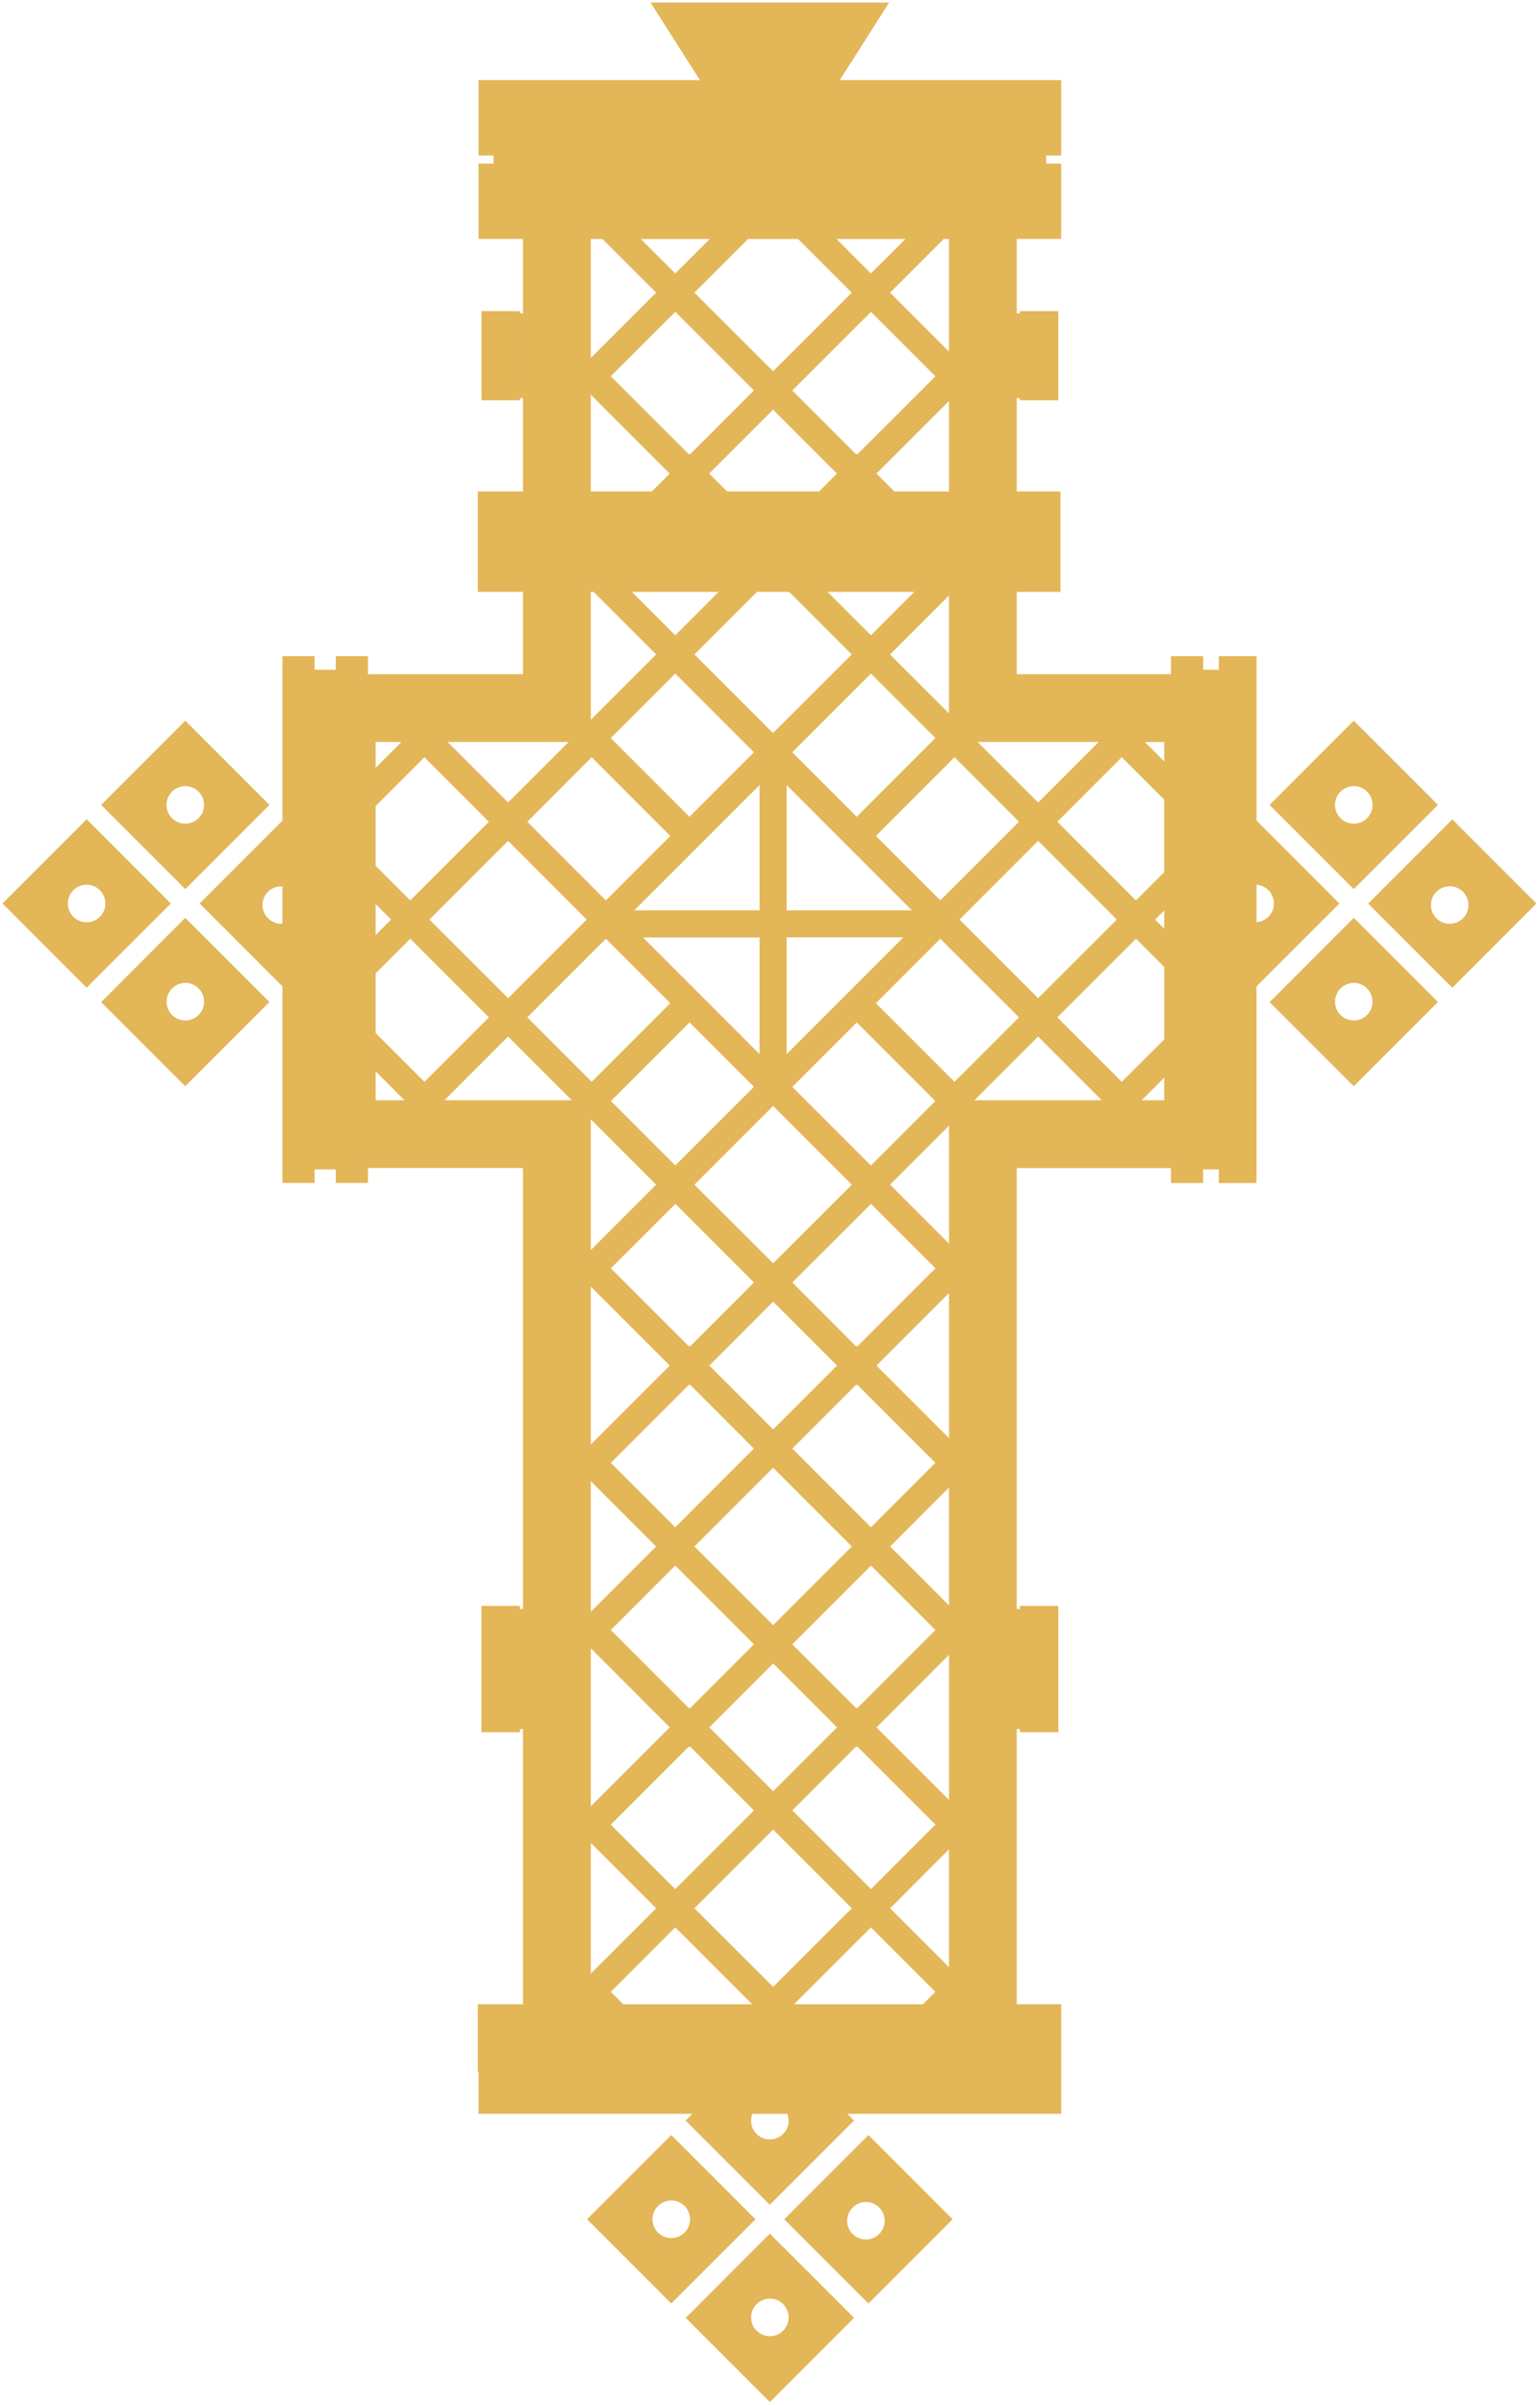 <svg width="310" height="484" viewBox="0 0 310 484" fill="none" xmlns="http://www.w3.org/2000/svg">
<g id="Group">
<path id="Vector" d="M272.51 184.71L256.54 200.7L255.57 201.65L272.51 218.59L289.45 201.65L288.5 200.68L272.51 184.71ZM275.18 204.25C274.4 205.04 273.35 205.4 272.32 205.35C272.32 205.35 272.31 205.35 272.31 205.34C271.4 205.3 270.54 204.93 269.84 204.25C268.37 202.78 268.38 200.39 269.85 198.9C270.78 197.99 272.05 197.63 273.23 197.86H273.26C273.97 198.01 274.64 198.35 275.18 198.9C276.65 200.39 276.67 202.77 275.18 204.25Z" fill="#E3B658"/>
<path id="Vector_2" d="M288.49 162.93L289.46 161.98L272.51 145.03L255.57 161.98L272.51 178.92L288.5 162.93H288.49ZM272.29 165.74C271.39 165.7 270.52 165.33 269.84 164.65C268.37 163.18 268.37 160.79 269.84 159.3C270.77 158.39 272.05 158.03 273.24 158.26H273.25C273.96 158.41 274.63 158.75 275.19 159.3C276.66 160.79 276.66 163.17 275.19 164.65C274.4 165.44 273.36 165.8 272.33 165.75C272.33 165.75 272.32 165.747 272.3 165.74H272.29Z" fill="#E3B658"/>
<path id="Vector_3" d="M292.35 164.87L291.4 165.84L275.41 181.83L292.35 198.77L309.29 181.82L292.35 164.88V164.87ZM291.64 185.89C291.64 185.89 291.63 185.89 291.61 185.89C290.71 185.85 289.84 185.47 289.15 184.79C287.68 183.32 287.68 180.93 289.15 179.46C290.08 178.53 291.36 178.19 292.55 178.42H292.56C293.27 178.56 293.94 178.91 294.5 179.46C295.97 180.93 295.97 183.32 294.5 184.79C293.71 185.58 292.67 185.95 291.64 185.89Z" fill="#E3B658"/>
<g id="Group 1">
<path id="Vector_4" d="M253.63 165.82L252.94 165.14V132.04H245.35V134.77H242.2V132.04H235.72V135.67H204.67V119.11H213.47V98.89H204.67V80.11H205.29V80.55H213.03V62.61H205.29V63.05H204.67V48.08H213.61V33.94V32.92H210.59V31.29H213.61V30.27V16.13H169.04L178.98 0.51H130.95L140.9 16.13H96.33V30.27V31.29H99.35V32.92H96.33V33.94V48.08H105.28V98.89H96.18V119.11H105.28V135.67H74.07V132.04H67.59V134.77H63.33V132.04H56.85V165.15L56.18 165.83L40.19 181.82L56.85 198.48V238.05H63.33V235.32H67.59V238.05H74.07V235.05H105.28V323.79H104.66V323.17H96.92V348.58H104.66V347.95H105.28V403.32H96.18V416.96H96.33V425.38H139.38L138.02 426.74L154.96 443.68L170.95 427.69L171.92 426.74L170.56 425.38H213.61V403.32H213.46H204.66V347.95H205.31V348.58H213.05V323.17H205.31V323.8H204.66V235.06H235.71V238.06H242.19V235.33H245.34V238.06H252.93V198.5L253.62 197.8L269.61 181.83L253.62 165.83L253.63 165.82ZM56.86 185.86C56.72 185.86 56.57 185.89 56.43 185.88C56.42 185.89 56.42 185.88 56.4 185.88C55.5 185.84 54.63 185.46 53.94 184.78C52.47 183.31 52.47 180.92 53.94 179.45C54.74 178.65 55.81 178.31 56.85 178.38V185.87L56.86 185.86ZM221.17 149.31L208.98 161.5L196.79 149.31H221.18H221.17ZM138.68 278.66L138.79 278.77L138.91 278.65L151.76 291.51L135.92 307.35L122.95 294.38L138.68 278.67V278.66ZM138.67 270.94L122.96 255.23L135.95 242.26L151.77 258.08L138.92 270.94L138.8 270.82L138.68 270.94H138.67ZM151.76 330.89L138.91 343.75L138.79 343.63L138.68 343.75L122.95 328.02L135.92 315.05L151.76 330.89ZM139.79 311.21L155.63 295.37L171.47 311.21L155.63 327.03L139.79 311.21ZM142.78 274.8L155.63 261.94L168.49 274.8L155.63 287.65L142.78 274.8ZM139.79 238.4L155.63 222.56L171.47 238.4L155.63 254.22L139.79 238.4ZM152.9 183.19H127.69L138.8 172.08L142.66 168.22L152.9 157.98V183.19ZM152.9 188.64V212.12L142.66 201.88L129.43 188.65H152.91L152.9 188.64ZM151.78 218.71L135.94 234.53L122.97 221.56L138.81 205.74L151.78 218.71ZM132.08 238.4L118.93 251.55V225.25L132.08 238.4ZM134.82 274.8L118.93 290.69V258.91L134.82 274.8ZM132.08 311.21L118.93 324.35V298.07L132.08 311.22V311.21ZM134.82 347.61L118.93 363.5V331.7L134.82 347.6V347.61ZM138.68 351.46L138.79 351.58L138.91 351.46L151.76 364.32L135.92 380.16L122.95 367.19L138.68 351.46ZM142.78 347.61L155.63 334.75L168.49 347.61L155.63 360.46L142.78 347.61ZM159.49 364.32L172.34 351.46L172.46 351.58L172.57 351.46L188.3 367.19L175.33 380.16L159.49 364.32ZM172.46 343.63L172.34 343.75L159.49 330.89L175.33 315.05L188.3 328.02L172.57 343.75L172.46 343.63ZM159.49 291.51L172.34 278.65L172.46 278.77L172.58 278.66L188.29 294.37L175.32 307.34L159.48 291.5L159.49 291.51ZM172.46 270.82L172.34 270.94L159.49 258.08L175.33 242.26L188.3 255.23L172.59 270.94L172.47 270.82H172.46ZM175.31 234.54L159.49 218.72L172.46 205.75L188.28 221.57L175.31 234.54ZM168.6 201.88L158.36 212.12V188.64H181.84L168.61 201.88H168.6ZM158.35 183.19V157.98L168.59 168.22L172.45 172.08L183.56 183.19H158.35ZM176.32 168.22L192.14 152.38L205.13 165.37L189.29 181.19L176.32 168.22ZM191.03 143.56L179.16 131.71L191.03 119.84V143.56ZM188.29 148.52L172.45 164.36L159.48 151.39L175.32 135.55L188.29 148.52ZM155.62 147.52L139.78 131.7L152.37 119.11H158.86L171.45 131.7L155.61 147.52H155.62ZM172.46 91.33L172.35 91.44L159.49 78.58L175.33 62.76L188.3 75.73L172.57 91.44L172.46 91.33ZM179.17 58.89L189.97 48.09H191.03V70.76L179.16 58.89H179.17ZM175.31 55.03L168.37 48.09H182.27L175.31 55.03ZM171.46 58.89L155.62 74.71L139.78 58.89L150.58 48.09H160.65L171.45 58.89H171.46ZM135.94 55.03L128.98 48.09H142.88L135.94 55.03ZM132.08 58.89L118.93 72.04V48.09H121.28L132.08 58.89ZM135.94 62.75L151.76 78.57L138.9 91.43L138.79 91.32L138.68 91.43L122.95 75.72L135.94 62.75ZM142.76 95.3L155.62 82.44L168.48 95.3L164.89 98.89H146.35L142.76 95.3ZM144.66 119.11L135.93 127.84L127.2 119.11H144.66ZM151.76 151.39L138.79 164.36L122.95 148.52L135.92 135.55L151.76 151.39ZM134.93 168.22L121.96 181.19L106.14 165.37L119.11 152.38L134.93 168.22ZM118.1 185.05L102.28 200.87L86.44 185.05L102.28 169.21L118.1 185.05ZM121.96 188.91L134.93 201.88L119.11 217.7L106.14 204.73L121.96 188.91ZM118.93 370.87L132.08 384.02L118.93 397.16V370.88V370.87ZM135.93 387.86L151.4 403.33H125.46L122.96 400.83L135.93 387.86ZM139.79 384.02L155.63 368.18L171.47 384.02L155.63 399.84L139.79 384.02ZM175.32 387.86L188.29 400.83L185.79 403.33H159.85L175.32 387.86ZM179.18 384.02L191.03 372.15V395.87L179.18 384.02ZM176.43 347.61L191.04 332.99V362.22L176.43 347.61ZM179.18 311.21L191.03 299.34V323.06L179.18 311.21ZM176.43 274.8L191.04 260.19V289.41L176.43 274.8ZM179.17 238.4L191.04 226.53V250.26L179.17 238.39V238.4ZM176.32 201.88L189.29 188.91L205.11 204.73L192.14 217.7L176.32 201.88ZM193.15 185.05L208.97 169.21L224.81 185.05L208.97 200.87L193.15 185.05ZM175.32 127.84L166.59 119.11H184.05L175.32 127.84ZM180.02 98.89L176.43 95.3L191.04 80.69V98.89H180.02ZM118.93 79.41L134.82 95.3L131.23 98.89H118.93V79.41ZM119.49 119.11L132.08 131.7L119.11 144.67L118.93 144.83V119.1H119.49V119.11ZM114.47 149.31L102.28 161.5L90.09 149.31H114.48H114.47ZM75.61 149.31H80.81L75.61 154.51V149.31ZM75.61 162.22L85.44 152.39L98.41 165.38L82.59 181.2L75.61 174.23V162.23V162.22ZM75.61 181.93L78.73 185.05L75.61 188.17V181.92V181.93ZM75.61 221.41V215.59L81.43 221.41H75.61ZM75.61 207.88V195.88L82.59 188.91L98.41 204.73L85.44 217.7L75.61 207.88ZM89.46 221.41L102.28 208.59L115.1 221.41H89.46ZM157.64 429.43C156.85 430.22 155.81 430.58 154.78 430.53C154.78 430.53 154.77 430.527 154.75 430.52C153.85 430.48 152.98 430.11 152.3 429.43C151.21 428.34 150.93 426.75 151.45 425.39H158.49C159.01 426.75 158.74 428.34 157.64 429.43ZM196.15 221.41L208.97 208.59L221.79 221.41H196.15ZM234.36 221.41H229.82L234.36 216.87V221.41ZM234.36 209.16L225.81 217.7L212.84 204.73L228.68 188.91L234.37 194.6V209.17L234.36 209.16ZM234.36 186.89L232.52 185.05L234.36 183.21V186.89ZM234.36 175.5L228.66 181.19L212.84 165.37L225.81 152.38L234.36 160.93V175.5ZM234.36 153.23L230.45 149.32H234.36V153.23ZM252.94 185.56V178.07C253.09 178.08 253.24 178.07 253.38 178.1H253.39C254.1 178.25 254.77 178.59 255.33 179.14C256.8 180.63 256.8 183.01 255.33 184.49C254.66 185.16 253.81 185.5 252.94 185.57V185.56Z" fill="#E3B658"/>
</g>
<path id="Vector_5" d="M136.09 430.6L135.12 429.65L118.18 446.59L135.12 463.54H135.13L136.09 462.57L152.08 446.6L136.09 430.6ZM134.93 450.37C134.93 450.37 134.92 450.37 134.9 450.36C134 450.32 133.13 449.95 132.45 449.27C130.98 447.8 130.98 445.41 132.45 443.92C133.38 443.01 134.66 442.65 135.85 442.88H135.86C136.57 443.03 137.24 443.37 137.8 443.92C139.27 445.41 139.27 447.79 137.8 449.27C137.01 450.06 135.97 450.42 134.94 450.37H134.93Z" fill="#E3B658"/>
<path id="Vector_6" d="M154.97 449.49L139 465.48L138.03 466.43L154.97 483.37L171.91 466.43L170.96 465.46L154.97 449.49ZM157.64 469.02C156.86 469.81 155.81 470.17 154.78 470.12C154.78 470.12 154.77 470.12 154.77 470.11C153.86 470.07 153 469.7 152.3 469.02C150.83 467.55 150.84 465.16 152.31 463.67C153.24 462.76 154.51 462.4 155.69 462.63H155.72C156.43 462.78 157.1 463.12 157.64 463.67C159.11 465.16 159.13 467.54 157.64 469.02Z" fill="#E3B658"/>
<path id="Vector_7" d="M173.86 430.61L157.87 446.6L174.81 463.54L191.75 446.59L174.81 429.65L173.86 430.62V430.61ZM175.04 443.19C175.75 443.33 176.42 443.68 176.98 444.23C178.45 445.7 178.45 448.09 176.98 449.56C176.19 450.35 175.15 450.72 174.12 450.66C174.11 450.67 174.11 450.66 174.09 450.66C173.19 450.62 172.32 450.24 171.63 449.56C170.16 448.09 170.16 445.7 171.63 444.23C172.56 443.3 173.84 442.96 175.03 443.19H175.04Z" fill="#E3B658"/>
<path id="Vector_8" d="M37.29 184.71L21.32 200.7L20.35 201.65L37.29 218.59L54.23 201.65L53.28 200.68L37.29 184.71ZM39.97 204.25C39.19 205.04 38.14 205.4 37.11 205.35C37.11 205.35 37.1 205.35 37.1 205.34C36.19 205.3 35.33 204.93 34.63 204.25C33.16 202.78 33.17 200.39 34.64 198.9C35.57 197.99 36.84 197.63 38.02 197.86H38.05C38.76 198.01 39.43 198.35 39.97 198.9C41.44 200.39 41.46 202.77 39.97 204.25Z" fill="#E3B658"/>
<path id="Vector_9" d="M53.28 162.93L54.25 161.98L37.3 145.03L20.36 161.98L37.3 178.92L53.29 162.93H53.28ZM37.07 165.74C36.17 165.7 35.3 165.33 34.62 164.65C33.15 163.18 33.15 160.79 34.62 159.3C35.55 158.39 36.83 158.03 38.02 158.26H38.03C38.74 158.41 39.41 158.75 39.97 159.3C41.44 160.79 41.44 163.17 39.97 164.65C39.18 165.44 38.14 165.8 37.11 165.75C37.11 165.75 37.1 165.747 37.08 165.74H37.07Z" fill="#E3B658"/>
<path id="Vector_10" d="M18.41 165.82L17.44 164.87L0.5 181.81L17.44 198.76H17.45L18.4 197.79L34.39 181.82L18.4 165.82H18.41ZM17.25 185.59C17.25 185.59 17.24 185.59 17.22 185.58C16.32 185.54 15.45 185.17 14.76 184.49C13.29 183.02 13.29 180.63 14.76 179.14C15.69 178.23 16.97 177.87 18.16 178.1H18.17C18.88 178.25 19.55 178.59 20.11 179.14C21.58 180.63 21.58 183.01 20.11 184.49C19.32 185.28 18.28 185.64 17.25 185.59Z" fill="#E3B658"/>
<path id="Vector_11" d="M96.93 62.61V80.55H104.67V80.11H105.29V63.05H104.67V62.61H96.93Z" fill="#E3B658"/>
</g>
</svg>
